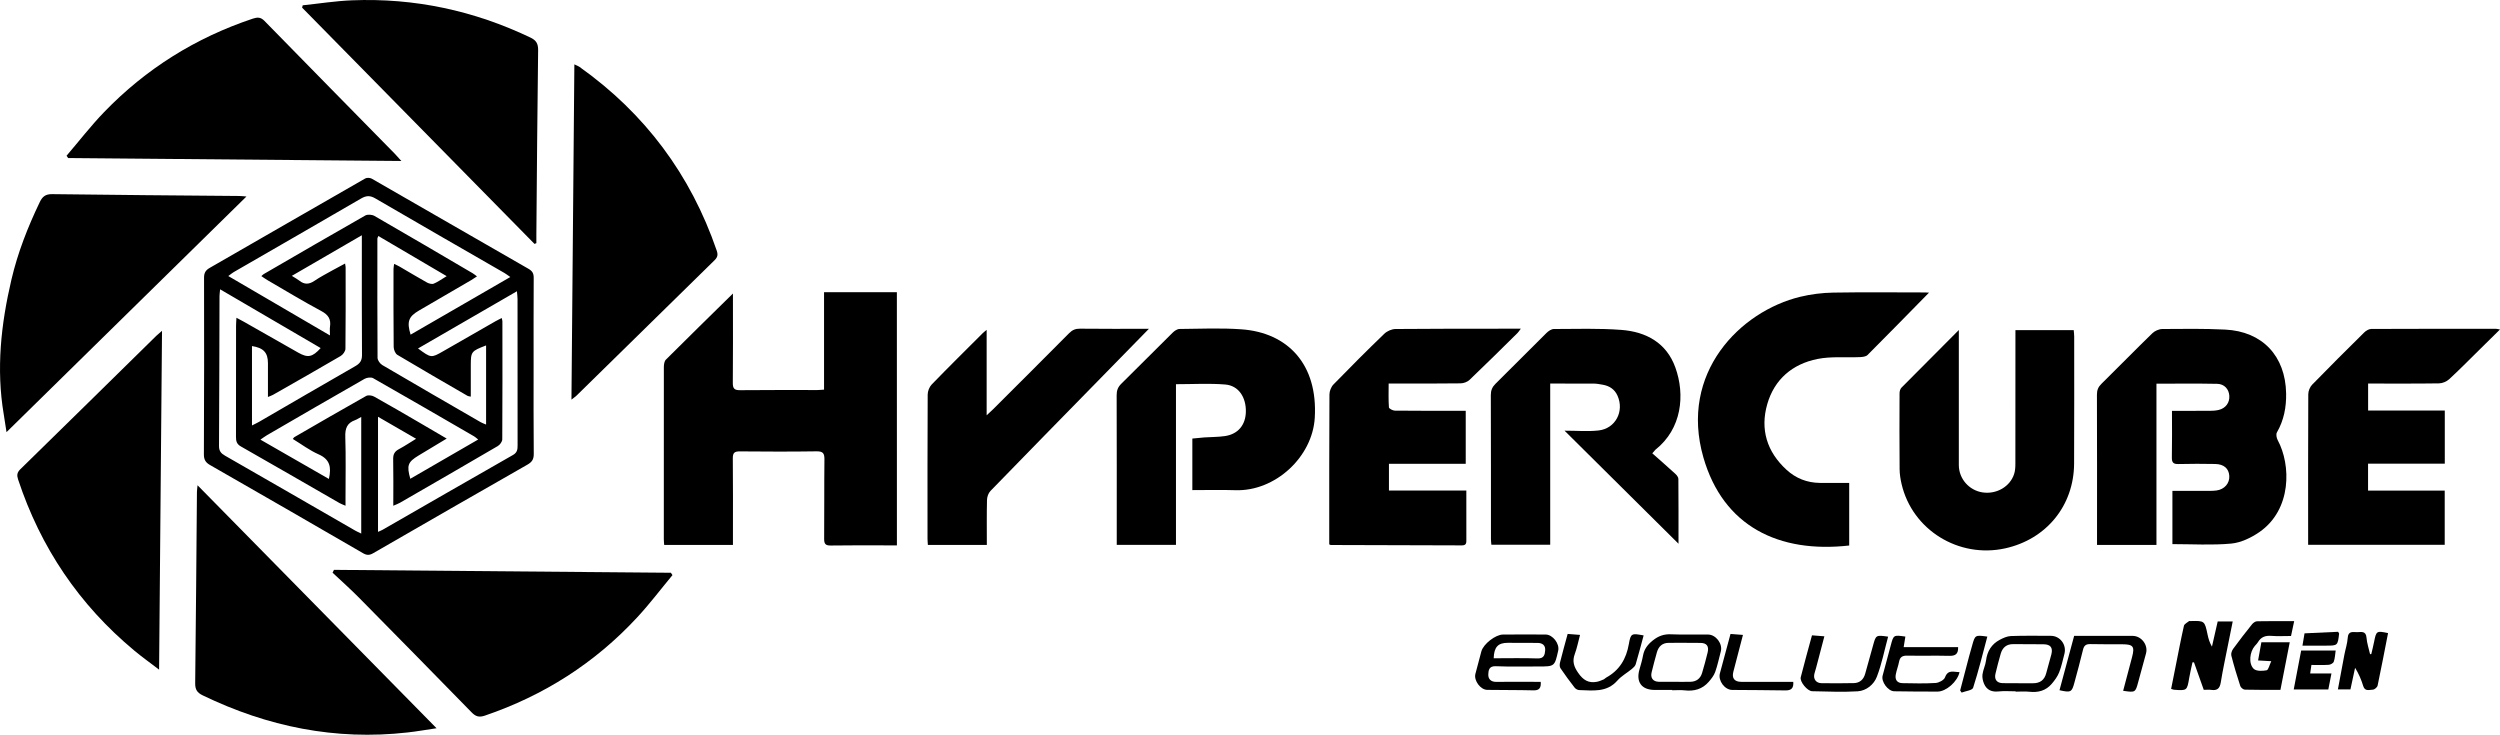 <?xml version="1.0" encoding="utf-8"?>
<!-- Generator: Adobe Illustrator 16.0.0, SVG Export Plug-In . SVG Version: 6.00 Build 0)  -->
<!DOCTYPE svg PUBLIC "-//W3C//DTD SVG 1.1//EN" "http://www.w3.org/Graphics/SVG/1.1/DTD/svg11.dtd">
<svg version="1.1" id="Layer_1" xmlns="http://www.w3.org/2000/svg" xmlns:xlink="http://www.w3.org/1999/xlink" x="0px" y="0px"
	 width="135.803px" height="39.914px" viewBox="0 0 135.803 39.914" enable-background="new 0 0 135.803 39.914"
	 xml:space="preserve">
<g>
	<path fill-rule="evenodd" clip-rule="evenodd" d="M28.986,19.897c0,1.587-0.008,3.174,0.008,4.761
		c0.003,0.292-0.096,0.441-0.344,0.582c-2.799,1.597-5.593,3.203-8.384,4.814c-0.2,0.115-0.346,0.113-0.545-0.003
		c-2.767-1.604-5.536-3.202-8.312-4.79c-0.251-0.144-0.335-0.299-0.334-0.586c0.014-3.198,0.017-6.397,0.009-9.596
		c0-0.264,0.091-0.403,0.309-0.528c2.816-1.617,5.627-3.243,8.446-4.856c0.089-0.051,0.263-0.042,0.356,0.011
		c2.839,1.628,5.671,3.268,8.511,4.895c0.214,0.123,0.287,0.253,0.285,0.497C28.981,16.699,28.986,18.298,28.986,19.897z
		 M27.721,15.048c-0.147-0.102-0.232-0.169-0.326-0.223c-2.336-1.347-4.677-2.687-7.007-4.047c-0.292-0.171-0.499-0.155-0.78,0.009
		c-2.298,1.338-4.606,2.662-6.909,3.992c-0.089,0.051-0.167,0.12-0.298,0.216c1.857,1.085,3.656,2.135,5.522,3.226
		c0-0.229-0.016-0.354,0.003-0.475c0.062-0.411-0.094-0.647-0.473-0.85c-0.991-0.529-1.952-1.114-2.924-1.678
		c-0.109-0.063-0.211-0.139-0.333-0.22c0.075-0.064,0.1-0.092,0.131-0.11c1.836-1.064,3.67-2.133,5.516-3.182
		c0.125-0.071,0.367-0.051,0.498,0.024c1.786,1.028,3.561,2.073,5.338,3.115c0.072,0.042,0.136,0.1,0.231,0.169
		c-0.118,0.077-0.208,0.141-0.302,0.196c-0.949,0.554-1.9,1.105-2.849,1.659c-0.57,0.333-0.669,0.607-0.455,1.31
		C24.099,17.142,25.885,16.109,27.721,15.048z M12.844,17.261c0.175,0.093,0.285,0.149,0.392,0.21
		c0.989,0.561,1.977,1.123,2.965,1.685c0.52,0.295,0.77,0.248,1.218-0.249c-1.808-1.056-3.61-2.109-5.463-3.192
		c-0.016,0.181-0.031,0.277-0.032,0.373c-0.008,2.712-0.01,5.424-0.027,8.136c-0.002,0.267,0.1,0.398,0.319,0.524
		c2.364,1.353,4.721,2.716,7.081,4.075c0.093,0.054,0.193,0.096,0.326,0.161c0-2.129,0-4.21,0-6.337
		c-0.146,0.077-0.238,0.142-0.34,0.178c-0.431,0.153-0.54,0.451-0.526,0.898c0.035,1.099,0.012,2.199,0.012,3.299
		c0,0.132,0,0.265,0,0.45c-0.153-0.067-0.244-0.098-0.326-0.145c-1.788-1.027-3.572-2.06-5.363-3.079
		c-0.225-0.128-0.262-0.291-0.261-0.521c0.006-2.012,0.003-4.024,0.004-6.036C12.823,17.572,12.834,17.452,12.844,17.261z
		 M20.534,22.639c0,2.126,0,4.173,0,6.253c0.114-0.052,0.184-0.077,0.247-0.113c2.362-1.356,4.72-2.717,7.087-4.065
		c0.233-0.133,0.249-0.306,0.248-0.527c-0.003-2.648-0.001-5.298-0.003-7.947c0-0.115-0.018-0.231-0.033-0.419
		c-1.825,1.056-3.583,2.073-5.373,3.108c0.714,0.525,0.714,0.525,1.374,0.147c0.943-0.541,1.885-1.082,2.829-1.622
		c0.104-0.06,0.214-0.11,0.344-0.178c0.019,0.086,0.037,0.131,0.037,0.177c0.002,2.137,0.007,4.274-0.007,6.411
		c0,0.124-0.125,0.297-0.241,0.365c-1.768,1.036-3.543,2.059-5.317,3.082c-0.1,0.058-0.21,0.095-0.362,0.161
		c0-0.895,0.011-1.718-0.006-2.541c-0.005-0.263,0.087-0.413,0.313-0.533c0.301-0.16,0.586-0.352,0.932-0.563
		C21.881,23.416,21.237,23.045,20.534,22.639z M19.655,12.779c-1.314,0.763-2.534,1.47-3.802,2.206
		c0.188,0.119,0.31,0.182,0.416,0.266c0.272,0.216,0.524,0.199,0.811,0.005c0.319-0.217,0.666-0.394,1.003-0.584
		c0.209-0.118,0.422-0.229,0.662-0.357c0.017,0.116,0.03,0.164,0.03,0.211c0.001,1.474,0.008,2.948-0.01,4.421
		c-0.002,0.134-0.136,0.318-0.26,0.391c-1.217,0.713-2.445,1.409-3.671,2.107c-0.07,0.04-0.149,0.064-0.279,0.119
		c0-0.646,0-1.241,0-1.836c0-0.571-0.238-0.832-0.867-0.93c0,1.419,0,2.835,0,4.313c0.158-0.08,0.278-0.135,0.391-0.2
		c1.74-1.008,3.475-2.023,5.22-3.021c0.258-0.148,0.367-0.302,0.365-0.61c-0.015-2.011-0.008-4.022-0.008-6.033
		C19.655,13.126,19.655,13.004,19.655,12.779z M20.552,12.82c-0.036,0.092-0.052,0.115-0.052,0.137
		c-0.001,2.161-0.007,4.322,0.009,6.483c0.001,0.133,0.135,0.318,0.259,0.391c1.776,1.044,3.562,2.073,5.346,3.104
		c0.088,0.051,0.187,0.082,0.291,0.127c0-1.464,0-2.873,0-4.298c-0.813,0.312-0.83,0.336-0.831,1.102c0,0.25,0,0.5,0,0.75
		c0,0.303,0,0.605,0,0.93c-0.104-0.024-0.143-0.024-0.173-0.041c-1.274-0.739-2.552-1.474-3.816-2.23
		c-0.114-0.068-0.198-0.281-0.2-0.428c-0.015-1.411-0.01-2.823-0.009-4.234c0-0.081,0.019-0.162,0.033-0.279
		c0.121,0.06,0.21,0.097,0.293,0.145c0.497,0.289,0.988,0.587,1.489,0.866c0.106,0.059,0.271,0.104,0.371,0.063
		c0.224-0.091,0.425-0.241,0.702-0.407C22.995,14.253,21.787,13.544,20.552,12.82z M25.975,23.875
		c-0.106-0.084-0.158-0.136-0.219-0.171c-1.827-1.058-3.652-2.118-5.487-3.161c-0.114-0.064-0.34-0.034-0.465,0.037
		c-1.769,1.009-3.529,2.032-5.291,3.054c-0.109,0.063-0.209,0.141-0.367,0.247c1.281,0.736,2.492,1.431,3.719,2.136
		c0.15-0.645,0.05-1.068-0.555-1.335c-0.493-0.216-0.934-0.551-1.404-0.837c0.05-0.061,0.062-0.086,0.082-0.098
		c1.298-0.749,2.593-1.503,3.9-2.237c0.107-0.061,0.316-0.033,0.434,0.033c0.808,0.448,1.605,0.917,2.405,1.381
		c0.491,0.285,0.981,0.574,1.538,0.9c-0.554,0.334-1.042,0.627-1.53,0.922c-0.583,0.353-0.651,0.533-0.447,1.262
		C23.509,25.301,24.722,24.6,25.975,23.875z"/>
	<path fill-rule="evenodd" clip-rule="evenodd" d="M48.721,29.625c-0.256,0-0.479,0-0.701,0c-0.963,0.001-1.925-0.008-2.887,0.008
		c-0.278,0.005-0.366-0.077-0.364-0.359c0.013-1.437-0.002-2.874,0.015-4.312c0.004-0.333-0.072-0.451-0.43-0.445
		c-1.387,0.021-2.774,0.016-4.162,0.003c-0.291-0.003-0.388,0.074-0.385,0.377c0.015,1.412,0.007,2.824,0.007,4.237
		c0,0.146,0,0.294,0,0.467c-1.26,0-2.479,0-3.735,0c-0.007-0.104-0.02-0.212-0.02-0.319c-0.001-3.111-0.003-6.224,0.002-9.336
		c0-0.139,0.023-0.322,0.111-0.41c1.192-1.191,2.398-2.369,3.642-3.592c0,0.134,0,0.261,0,0.387c0,1.487,0.008,2.975-0.007,4.462
		c-0.003,0.31,0.082,0.406,0.396,0.402c1.4-0.016,2.799-0.006,4.199-0.008c0.11,0,0.219-0.014,0.361-0.022c0-1.768,0-3.513,0-5.294
		c1.335,0,2.636,0,3.956,0C48.721,20.446,48.721,25.004,48.721,29.625z"/>
	<path fill-rule="evenodd" clip-rule="evenodd" d="M118.008,29.557c0-0.928,0-1.883,0-2.893c0.598,0,1.181,0.002,1.763,0
		c0.212-0.001,0.427,0.008,0.636-0.021c0.435-0.061,0.717-0.397,0.691-0.793c-0.025-0.399-0.294-0.638-0.769-0.646
		c-0.662-0.011-1.324-0.015-1.986,0.003c-0.277,0.008-0.371-0.075-0.365-0.358c0.017-0.808,0.006-1.617,0.006-2.531
		c0.72,0,1.391,0.003,2.062-0.002c0.161-0.001,0.327-0.011,0.482-0.049c0.38-0.095,0.596-0.397,0.571-0.77
		c-0.023-0.354-0.267-0.639-0.655-0.647c-1.084-0.022-2.169-0.008-3.303-0.008c0,2.93,0,5.831,0,8.759c-1.092,0-2.135,0-3.228,0
		c0-0.13,0-0.25,0-0.371c0.001-2.598,0.004-5.196-0.005-7.795c-0.001-0.245,0.071-0.416,0.245-0.586
		c0.926-0.911,1.834-1.841,2.765-2.746c0.134-0.13,0.359-0.229,0.543-0.231c1.136-0.01,2.274-0.024,3.408,0.031
		c2.031,0.099,3.28,1.437,3.316,3.467c0.013,0.753-0.12,1.459-0.501,2.12c-0.058,0.101-0.019,0.302,0.044,0.42
		c0.725,1.34,0.773,3.769-0.994,4.992c-0.447,0.309-1.004,0.577-1.531,0.626C120.154,29.625,119.09,29.557,118.008,29.557z"/>
	<path fill-rule="evenodd" clip-rule="evenodd" d="M36.529,31.241c-0.635,0.765-1.236,1.562-1.911,2.29
		c-2.302,2.486-5.076,4.252-8.284,5.344c-0.315,0.107-0.5,0.043-0.716-0.179c-2.033-2.081-4.07-4.157-6.115-6.227
		c-0.463-0.469-0.958-0.907-1.438-1.36c0.025-0.052,0.051-0.104,0.076-0.154c6.101,0.053,12.202,0.105,18.303,0.158
		C36.474,31.156,36.501,31.198,36.529,31.241z"/>
	<path fill-rule="evenodd" clip-rule="evenodd" d="M10.731,26.36c4.347,4.419,8.627,8.771,12.983,13.199
		c-0.589,0.087-1.083,0.175-1.582,0.23c-3.909,0.441-7.601-0.314-11.124-2.018c-0.3-0.146-0.409-0.315-0.405-0.656
		c0.042-3.461,0.065-6.922,0.095-10.383C10.699,26.639,10.714,26.544,10.731,26.36z"/>
	<path fill-rule="evenodd" clip-rule="evenodd" d="M8.801,17.969c-0.053,6.166-0.105,12.229-0.159,18.408
		c-0.507-0.389-0.938-0.696-1.345-1.035c-2.996-2.491-5.09-5.596-6.313-9.294c-0.073-0.222-0.068-0.374,0.12-0.558
		c2.466-2.408,4.922-4.827,7.381-7.243C8.563,18.172,8.648,18.104,8.801,17.969z"/>
	<path fill-rule="evenodd" clip-rule="evenodd" d="M31.042,21.708c0.053-6.107,0.105-12.132,0.158-18.212
		c0.122,0.06,0.212,0.09,0.285,0.142c3.552,2.527,6.034,5.853,7.449,9.978c0.076,0.222,0.047,0.36-0.121,0.523
		c-2.5,2.446-4.995,4.897-7.491,7.347C31.263,21.544,31.191,21.59,31.042,21.708z"/>
	<path fill-rule="evenodd" clip-rule="evenodd" d="M16.445,0.288c0.891-0.093,1.779-0.235,2.673-0.271
		c3.397-0.135,6.628,0.557,9.697,2.024c0.314,0.15,0.421,0.333,0.417,0.687c-0.044,3.336-0.067,6.674-0.096,10.011
		c-0.001,0.156,0,0.313,0,0.47c-0.034,0.013-0.068,0.026-0.102,0.039C24.826,8.969,20.618,4.691,16.41,0.414
		C16.422,0.372,16.434,0.33,16.445,0.288z"/>
	<path fill-rule="evenodd" clip-rule="evenodd" d="M13.388,10.674C9.013,14.97,4.713,19.192,0.354,23.474
		c-0.059-0.377-0.101-0.671-0.15-0.964c-0.417-2.471-0.149-4.903,0.416-7.317c0.343-1.467,0.89-2.859,1.54-4.214
		c0.144-0.301,0.313-0.438,0.677-0.433c3.386,0.047,6.773,0.069,10.16,0.1C13.091,10.646,13.187,10.659,13.388,10.674z"/>
	<path fill-rule="evenodd" clip-rule="evenodd" d="M3.615,8.461c0.679-0.794,1.32-1.625,2.044-2.375
		c2.271-2.351,4.97-4.037,8.074-5.073c0.249-0.083,0.427-0.088,0.631,0.121c2.357,2.413,4.724,4.816,7.087,7.223
		c0.094,0.096,0.18,0.198,0.352,0.388C15.697,8.69,9.7,8.638,3.703,8.585C3.674,8.544,3.645,8.502,3.615,8.461z"/>
	<path fill-rule="evenodd" clip-rule="evenodd" d="M63.88,20.87c0,2.916,0,5.81,0,8.729c-1.076,0-2.119,0-3.217,0
		c0-0.15,0-0.296,0-0.441c0-2.562,0.004-5.123-0.005-7.685c-0.001-0.258,0.065-0.443,0.25-0.625c0.935-0.92,1.856-1.854,2.791-2.776
		c0.098-0.097,0.246-0.2,0.372-0.202c1.124-0.011,2.253-0.062,3.372,0.019c2.505,0.181,4.152,1.892,3.977,4.809
		c-0.128,2.131-2.152,4-4.306,3.93c-0.771-0.025-1.545-0.005-2.344-0.005c0-0.935,0-1.84,0-2.8c0.217-0.021,0.434-0.046,0.652-0.062
		c0.374-0.025,0.752-0.019,1.121-0.073c0.709-0.106,1.118-0.6,1.134-1.317c0.017-0.797-0.4-1.427-1.122-1.484
		C65.688,20.816,64.813,20.87,63.88,20.87z"/>
	<path fill-rule="evenodd" clip-rule="evenodd" d="M84.988,23.395c0.683,0,1.273,0.053,1.852-0.012
		c0.917-0.104,1.403-1.045,1.025-1.888c-0.156-0.349-0.438-0.534-0.806-0.597c-0.159-0.027-0.321-0.059-0.481-0.061
		c-0.772-0.006-1.544-0.002-2.369-0.002c0,1.481,0,2.927,0,4.371c0,1.449,0,2.897,0,4.383c-1.07,0-2.122,0-3.196,0
		c-0.009-0.101-0.023-0.197-0.023-0.293c-0.001-2.612,0.003-5.225-0.007-7.836c0-0.26,0.078-0.439,0.261-0.62
		c0.927-0.911,1.836-1.839,2.761-2.752c0.105-0.104,0.268-0.216,0.403-0.216c1.224-0.003,2.453-0.044,3.671,0.049
		c1.34,0.103,2.444,0.698,2.928,2.041c0.536,1.487,0.355,3.327-1.078,4.463c-0.027,0.022-0.046,0.057-0.175,0.199
		c0.418,0.371,0.84,0.738,1.252,1.115c0.076,0.07,0.164,0.182,0.165,0.273c0.011,1.183,0.007,2.365,0.007,3.524
		C89.141,27.517,87.11,25.501,84.988,23.395z"/>
	<path fill-rule="evenodd" clip-rule="evenodd" d="M104.787,15.896c-1.131,1.151-2.229,2.277-3.341,3.389
		c-0.087,0.087-0.267,0.107-0.405,0.114c-0.772,0.034-1.565-0.049-2.313,0.101c-1.354,0.271-2.339,1.1-2.727,2.449
		c-0.396,1.374-0.021,2.594,1.043,3.569c0.506,0.464,1.113,0.706,1.805,0.714c0.523,0.006,1.047,0.001,1.602,0.001
		c0,1.147,0,2.273,0,3.4c-3.826,0.431-6.843-1.042-7.92-4.782c-1.325-4.601,2.007-7.946,5.268-8.731
		c0.578-0.139,1.184-0.214,1.777-0.225c1.661-0.029,3.323-0.01,4.984-0.009C104.632,15.885,104.703,15.892,104.787,15.896z"/>
	<path fill-rule="evenodd" clip-rule="evenodd" d="M135.803,17.897c-0.422,0.416-0.801,0.789-1.179,1.162
		c-0.525,0.517-1.042,1.044-1.584,1.542c-0.138,0.126-0.362,0.221-0.548,0.224c-1.272,0.019-2.546,0.01-3.853,0.01
		c0,0.49,0,0.956,0,1.466c1.378,0,2.759,0,4.165,0c0,0.974,0,1.903,0,2.887c-1.381,0-2.759,0-4.168,0c0,0.506,0,0.96,0,1.462
		c1.375,0,2.754,0,4.164,0c0,1.002,0,1.956,0,2.945c-2.451,0-4.906,0-7.419,0c0-0.114,0-0.233,0-0.353
		c-0.001-2.611-0.005-5.223,0.008-7.833c0.001-0.174,0.09-0.389,0.211-0.513c0.932-0.958,1.88-1.901,2.831-2.84
		c0.096-0.095,0.25-0.186,0.377-0.187c2.262-0.011,4.523-0.008,6.784-0.007C135.639,17.863,135.684,17.877,135.803,17.897z"/>
	<path fill-rule="evenodd" clip-rule="evenodd" d="M72.206,29.57c0-0.116,0-0.227,0-0.338c0-2.6-0.004-5.199,0.011-7.799
		c0-0.187,0.09-0.417,0.219-0.549c0.906-0.932,1.824-1.852,2.76-2.753c0.15-0.146,0.404-0.257,0.61-0.259
		c2.112-0.021,4.226-0.015,6.338-0.017c0.134,0,0.269,0,0.468,0c-0.086,0.113-0.126,0.183-0.181,0.236
		c-0.863,0.851-1.724,1.706-2.601,2.542c-0.118,0.113-0.322,0.189-0.488,0.191c-1.15,0.017-2.301,0.009-3.45,0.01
		c-0.135,0-0.27,0-0.459,0c0,0.457-0.016,0.877,0.015,1.295c0.005,0.068,0.208,0.176,0.32,0.177
		c1.137,0.013,2.274,0.008,3.412,0.008c0.136,0,0.271,0,0.44,0c0,0.956,0,1.886,0,2.881c-1.376,0-2.766,0-4.171,0
		c0,0.511,0,0.957,0,1.452c1.388,0,2.768,0,4.204,0c0,0.268,0,0.487,0,0.707c0.001,0.65,0,1.3,0.001,1.95
		c0,0.168,0.014,0.323-0.239,0.322c-2.374-0.011-4.749-0.015-7.123-0.021C72.28,29.607,72.27,29.598,72.206,29.57z"/>
	<path fill-rule="evenodd" clip-rule="evenodd" d="M106.406,17.927c0,0.357,0,0.604,0,0.85c0,2.162-0.003,4.325,0,6.487
		c0.002,0.741,0.553,1.37,1.283,1.483c0.759,0.118,1.505-0.311,1.724-1.008c0.055-0.174,0.065-0.368,0.065-0.553
		c0.004-2.275,0.003-4.55,0.003-6.825c0-0.135,0-0.271,0-0.429c1.06,0,2.091,0,3.166,0c0.009,0.11,0.026,0.229,0.026,0.347
		c0,2.299,0.006,4.6-0.005,6.9c-0.011,2.287-1.503,4.114-3.744,4.608c-2.528,0.557-5.046-1.002-5.627-3.491
		c-0.062-0.266-0.106-0.543-0.108-0.815c-0.012-1.374-0.009-2.75-0.003-4.124c0.001-0.102,0.037-0.23,0.104-0.299
		C104.299,20.037,105.314,19.022,106.406,17.927z"/>
	<path fill-rule="evenodd" clip-rule="evenodd" d="M62.41,17.861c-0.982,1.003-1.889,1.931-2.795,2.857
		c-1.939,1.981-3.881,3.961-5.812,5.951c-0.113,0.117-0.184,0.322-0.188,0.488c-0.019,0.809-0.009,1.617-0.009,2.446
		c-1.088,0-2.131,0-3.203,0c-0.007-0.119-0.019-0.228-0.019-0.336c-0.001-2.611-0.005-5.222,0.009-7.833
		c0.001-0.186,0.09-0.415,0.217-0.547c0.913-0.941,1.846-1.863,2.774-2.79c0.049-0.049,0.106-0.09,0.212-0.178
		c0,1.553,0,3.044,0,4.64c0.165-0.153,0.261-0.238,0.351-0.328c1.379-1.377,2.76-2.752,4.132-4.135
		c0.171-0.171,0.341-0.245,0.588-0.242C59.876,17.869,61.085,17.861,62.41,17.861z"/>
	<path fill-rule="evenodd" clip-rule="evenodd" d="M119.711,37.473c-0.183-0.515-0.357-1.005-0.531-1.495
		c-0.027-0.001-0.054-0.001-0.081-0.001c-0.06,0.279-0.129,0.558-0.177,0.839c-0.119,0.703-0.115,0.704-0.826,0.652
		c-0.036-0.003-0.071-0.021-0.158-0.046c0.08-0.396,0.158-0.795,0.238-1.192c0.149-0.746,0.29-1.494,0.458-2.236
		c0.022-0.101,0.181-0.173,0.278-0.254c0.016-0.013,0.049-0.003,0.074-0.003c0.775-0.02,0.773-0.019,0.934,0.744
		c0.045,0.215,0.107,0.426,0.236,0.645c0.103-0.451,0.205-0.902,0.312-1.368c0.259,0,0.503,0,0.816,0
		c-0.089,0.441-0.173,0.851-0.254,1.261c-0.135,0.685-0.285,1.367-0.396,2.056c-0.053,0.326-0.196,0.448-0.516,0.401
		C119.996,37.457,119.87,37.473,119.711,37.473z"/>
	<path fill-rule="evenodd" clip-rule="evenodd" d="M123.378,35.917c-0.295-0.017-0.479-0.027-0.716-0.041
		c0.062-0.338,0.117-0.651,0.178-0.986c0.508,0,1.001,0,1.541,0c-0.168,0.857-0.334,1.706-0.505,2.583
		c-0.66,0-1.296,0.008-1.932-0.01c-0.087-0.002-0.221-0.111-0.249-0.198c-0.179-0.545-0.344-1.095-0.486-1.649
		c-0.028-0.109,0.026-0.272,0.099-0.371c0.33-0.454,0.676-0.897,1.027-1.336c0.063-0.078,0.179-0.159,0.271-0.161
		c0.66-0.014,1.32-0.007,2.016-0.007c-0.06,0.283-0.11,0.524-0.171,0.807c-0.357,0-0.719,0.021-1.076-0.007
		c-0.321-0.024-0.558,0.063-0.722,0.345c-0.043,0.074-0.11,0.135-0.167,0.2c-0.281,0.323-0.355,0.968-0.059,1.247
		c0.142,0.132,0.472,0.122,0.696,0.078C123.225,36.39,123.277,36.126,123.378,35.917z"/>
	<path fill-rule="evenodd" clip-rule="evenodd" d="M83.695,37.039c0.024,0.33-0.078,0.47-0.397,0.462
		c-0.837-0.022-1.674-0.013-2.51-0.026c-0.368-0.006-0.734-0.508-0.644-0.863c0.106-0.411,0.213-0.821,0.326-1.229
		c0.107-0.395,0.763-0.91,1.171-0.913c0.774-0.007,1.549-0.007,2.323-0.001c0.384,0.003,0.764,0.503,0.679,0.877
		c-0.193,0.858-0.193,0.859-1.072,0.858c-0.774,0-1.55,0.018-2.323-0.014c-0.363-0.015-0.395,0.228-0.402,0.445
		c-0.009,0.244,0.138,0.408,0.425,0.405c0.675-0.008,1.349-0.002,2.023-0.002C83.429,37.039,83.563,37.039,83.695,37.039z
		 M81.139,35.758c0.81,0,1.596-0.019,2.381,0.009c0.354,0.013,0.398-0.205,0.416-0.44c0.02-0.272-0.146-0.403-0.419-0.403
		c-0.538,0-1.075-0.006-1.612-0.005C81.377,34.918,81.158,35.145,81.139,35.758z"/>
	<path fill-rule="evenodd" clip-rule="evenodd" d="M90.84,37.479c-0.324,0-0.647,0.003-0.972-0.001
		c-0.696-0.008-1.004-0.43-0.812-1.107c0.071-0.252,0.149-0.503,0.195-0.76c0.064-0.351,0.252-0.596,0.527-0.818
		c0.299-0.24,0.601-0.354,0.988-0.337c0.672,0.028,1.346,0.006,2.02,0.013c0.428,0.005,0.801,0.507,0.691,0.916
		c-0.1,0.373-0.176,0.754-0.305,1.115c-0.07,0.197-0.212,0.378-0.353,0.539c-0.345,0.397-0.791,0.523-1.309,0.462
		c-0.222-0.026-0.448-0.005-0.673-0.005C90.84,37.49,90.84,37.484,90.84,37.479z M90.965,37.035c0,0.001,0,0.002,0,0.002
		c0.288,0,0.575,0.006,0.862-0.001c0.322-0.008,0.54-0.174,0.632-0.479c0.111-0.37,0.212-0.744,0.303-1.119
		c0.08-0.336-0.05-0.508-0.384-0.514c-0.574-0.008-1.149-0.004-1.724-0.004c-0.35-0.001-0.556,0.191-0.648,0.51
		c-0.104,0.359-0.195,0.722-0.286,1.084c-0.077,0.309,0.071,0.512,0.384,0.521C90.391,37.042,90.678,37.035,90.965,37.035z"/>
	<path fill-rule="evenodd" clip-rule="evenodd" d="M109.495,37.553c-0.312,0-0.626-0.027-0.935,0.007
		c-0.371,0.04-0.638-0.081-0.783-0.414c-0.066-0.153-0.107-0.343-0.087-0.506c0.034-0.257,0.16-0.501,0.193-0.757
		c0.064-0.507,0.298-0.891,0.744-1.127c0.188-0.1,0.403-0.198,0.608-0.205c0.723-0.026,1.447-0.014,2.171-0.012
		c0.501,0.001,0.866,0.488,0.736,0.978c-0.09,0.336-0.157,0.682-0.285,1.003c-0.09,0.229-0.245,0.44-0.407,0.629
		c-0.314,0.366-0.729,0.483-1.209,0.428c-0.246-0.028-0.498-0.005-0.747-0.005C109.495,37.565,109.495,37.559,109.495,37.553z
		 M109.641,37.111c0,0.002,0,0.003,0,0.004c0.263,0,0.524-0.002,0.787,0c0.389,0.004,0.631-0.175,0.728-0.557
		c0.086-0.339,0.19-0.672,0.276-1.01c0.093-0.365-0.041-0.544-0.418-0.55c-0.55-0.009-1.1-0.001-1.648-0.008
		c-0.365-0.005-0.585,0.183-0.683,0.515c-0.106,0.358-0.196,0.721-0.285,1.084c-0.077,0.312,0.066,0.51,0.381,0.52
		C109.065,37.119,109.354,37.111,109.641,37.111z"/>
	<path fill-rule="evenodd" clip-rule="evenodd" d="M128.811,35.531c0.053-0.226,0.11-0.449,0.155-0.676
		c0.116-0.583,0.132-0.596,0.756-0.464c-0.187,0.95-0.366,1.901-0.567,2.849c-0.02,0.092-0.166,0.22-0.256,0.222
		c-0.187,0.005-0.432,0.115-0.526-0.196c-0.104-0.34-0.241-0.668-0.442-0.99c-0.083,0.385-0.166,0.771-0.253,1.175
		c-0.216,0-0.421,0-0.681,0c0.121-0.649,0.234-1.271,0.353-1.89c0.059-0.306,0.161-0.607,0.181-0.914
		c0.024-0.385,0.283-0.308,0.505-0.307c0.22,0,0.483-0.088,0.515,0.299c0.024,0.302,0.126,0.598,0.193,0.896
		C128.766,35.533,128.788,35.532,128.811,35.531z"/>
	<path fill-rule="evenodd" clip-rule="evenodd" d="M111.874,37.494c0.268-0.994,0.535-1.986,0.796-2.953
		c1.087,0,2.133-0.003,3.18,0.001c0.479,0.002,0.85,0.499,0.724,0.954c-0.142,0.517-0.285,1.033-0.423,1.55
		c-0.153,0.573-0.156,0.577-0.819,0.479c0.162-0.611,0.324-1.218,0.483-1.825c0.154-0.582,0.066-0.699-0.523-0.702
		c-0.574-0.004-1.149,0.006-1.724-0.01c-0.237-0.007-0.358,0.061-0.416,0.305c-0.14,0.595-0.306,1.183-0.463,1.772
		C112.545,37.605,112.496,37.632,111.874,37.494z"/>
	<path fill-rule="evenodd" clip-rule="evenodd" d="M102.565,34.584c-0.201,0.742-0.345,1.481-0.61,2.174
		c-0.162,0.426-0.572,0.765-1.045,0.795c-0.82,0.052-1.647,0.008-2.471-0.005c-0.258-0.004-0.683-0.516-0.62-0.761
		c0.192-0.758,0.403-1.512,0.61-2.275c0.225,0.018,0.42,0.032,0.673,0.053c-0.154,0.59-0.304,1.16-0.454,1.73
		c-0.028,0.107-0.068,0.213-0.092,0.322c-0.06,0.278,0.1,0.49,0.388,0.494c0.587,0.008,1.174,0.01,1.761-0.004
		c0.322-0.008,0.526-0.196,0.613-0.505c0.146-0.515,0.289-1.031,0.431-1.548C101.904,34.491,101.903,34.491,102.565,34.584z"/>
	<path fill-rule="evenodd" clip-rule="evenodd" d="M106.443,36.51c-0.104,0.513-0.727,1.057-1.19,1.058
		c-0.786,0.003-1.573-0.005-2.359-0.017c-0.333-0.005-0.713-0.517-0.629-0.844c0.144-0.555,0.297-1.106,0.446-1.66
		c0.15-0.56,0.15-0.56,0.791-0.467c-0.028,0.176-0.057,0.353-0.093,0.574c1.001,0,1.98,0,2.958,0
		c0.015,0.384-0.159,0.48-0.484,0.472c-0.762-0.019-1.524,0.004-2.285-0.011c-0.258-0.005-0.392,0.078-0.439,0.335
		c-0.044,0.231-0.135,0.454-0.178,0.687c-0.053,0.28,0.065,0.468,0.367,0.473c0.6,0.01,1.2,0.028,1.797-0.01
		c0.183-0.012,0.455-0.156,0.511-0.306C105.819,36.35,106.13,36.512,106.443,36.51z"/>
	<path fill-rule="evenodd" clip-rule="evenodd" d="M85.157,34.435c0.229,0.019,0.426,0.034,0.672,0.054
		c-0.097,0.361-0.163,0.711-0.285,1.04c-0.147,0.394-0.048,0.687,0.186,1.024c0.267,0.387,0.563,0.572,1.019,0.482
		c0.128-0.025,0.252-0.083,0.374-0.133c0.044-0.019,0.076-0.066,0.119-0.09c0.729-0.398,1.1-1.02,1.24-1.832
		c0.101-0.585,0.153-0.584,0.802-0.463c-0.143,0.525-0.277,1.051-0.432,1.569c-0.029,0.096-0.123,0.183-0.206,0.251
		c-0.259,0.214-0.567,0.382-0.786,0.63c-0.582,0.664-1.339,0.538-2.076,0.519c-0.086-0.002-0.195-0.063-0.249-0.133
		c-0.267-0.345-0.527-0.695-0.771-1.057c-0.051-0.077-0.047-0.216-0.021-0.314C84.869,35.477,85.011,34.975,85.157,34.435z"/>
	<path fill-rule="evenodd" clip-rule="evenodd" d="M126.648,36.582c-0.063,0.323-0.115,0.589-0.171,0.871c-0.608,0-1.202,0-1.879,0
		c0.137-0.717,0.271-1.413,0.404-2.116c0.642,0,1.246,0,1.875,0c-0.033,0.222-0.039,0.425-0.104,0.607
		c-0.028,0.081-0.173,0.162-0.271,0.169c-0.309,0.021-0.618,0.008-0.943,0.008c-0.024,0.167-0.044,0.296-0.068,0.461
		C125.879,36.582,126.236,36.582,126.648,36.582z"/>
	<path fill-rule="evenodd" clip-rule="evenodd" d="M94.003,34.437c0.228,0.018,0.434,0.033,0.676,0.052
		c-0.18,0.686-0.354,1.343-0.522,2.002c-0.09,0.35,0.059,0.544,0.424,0.547c0.811,0.005,1.621,0.001,2.432,0.001
		c0.135,0,0.27,0,0.4,0c0.027,0.351-0.113,0.472-0.437,0.465c-0.96-0.021-1.921-0.014-2.881-0.026
		c-0.411-0.005-0.774-0.505-0.668-0.902C93.617,35.867,93.809,35.16,94.003,34.437z"/>
	<path fill-rule="evenodd" clip-rule="evenodd" d="M107.954,34.581c-0.253,0.944-0.479,1.873-0.772,2.78
		c-0.046,0.141-0.408,0.177-0.624,0.262c-0.026-0.039-0.054-0.078-0.08-0.116c0.162-0.618,0.323-1.235,0.486-1.853
		c0.051-0.192,0.108-0.383,0.161-0.574C107.288,34.488,107.288,34.488,107.954,34.581z"/>
	<path fill-rule="evenodd" clip-rule="evenodd" d="M125.185,34.404c0.636-0.029,1.238-0.057,1.821-0.084
		c0.035,0.06,0.059,0.08,0.057,0.099c-0.075,0.653-0.076,0.653-0.723,0.653c-0.408,0-0.815,0-1.268,0
		C125.111,34.841,125.144,34.65,125.185,34.404z"/>
</g>
</svg>
